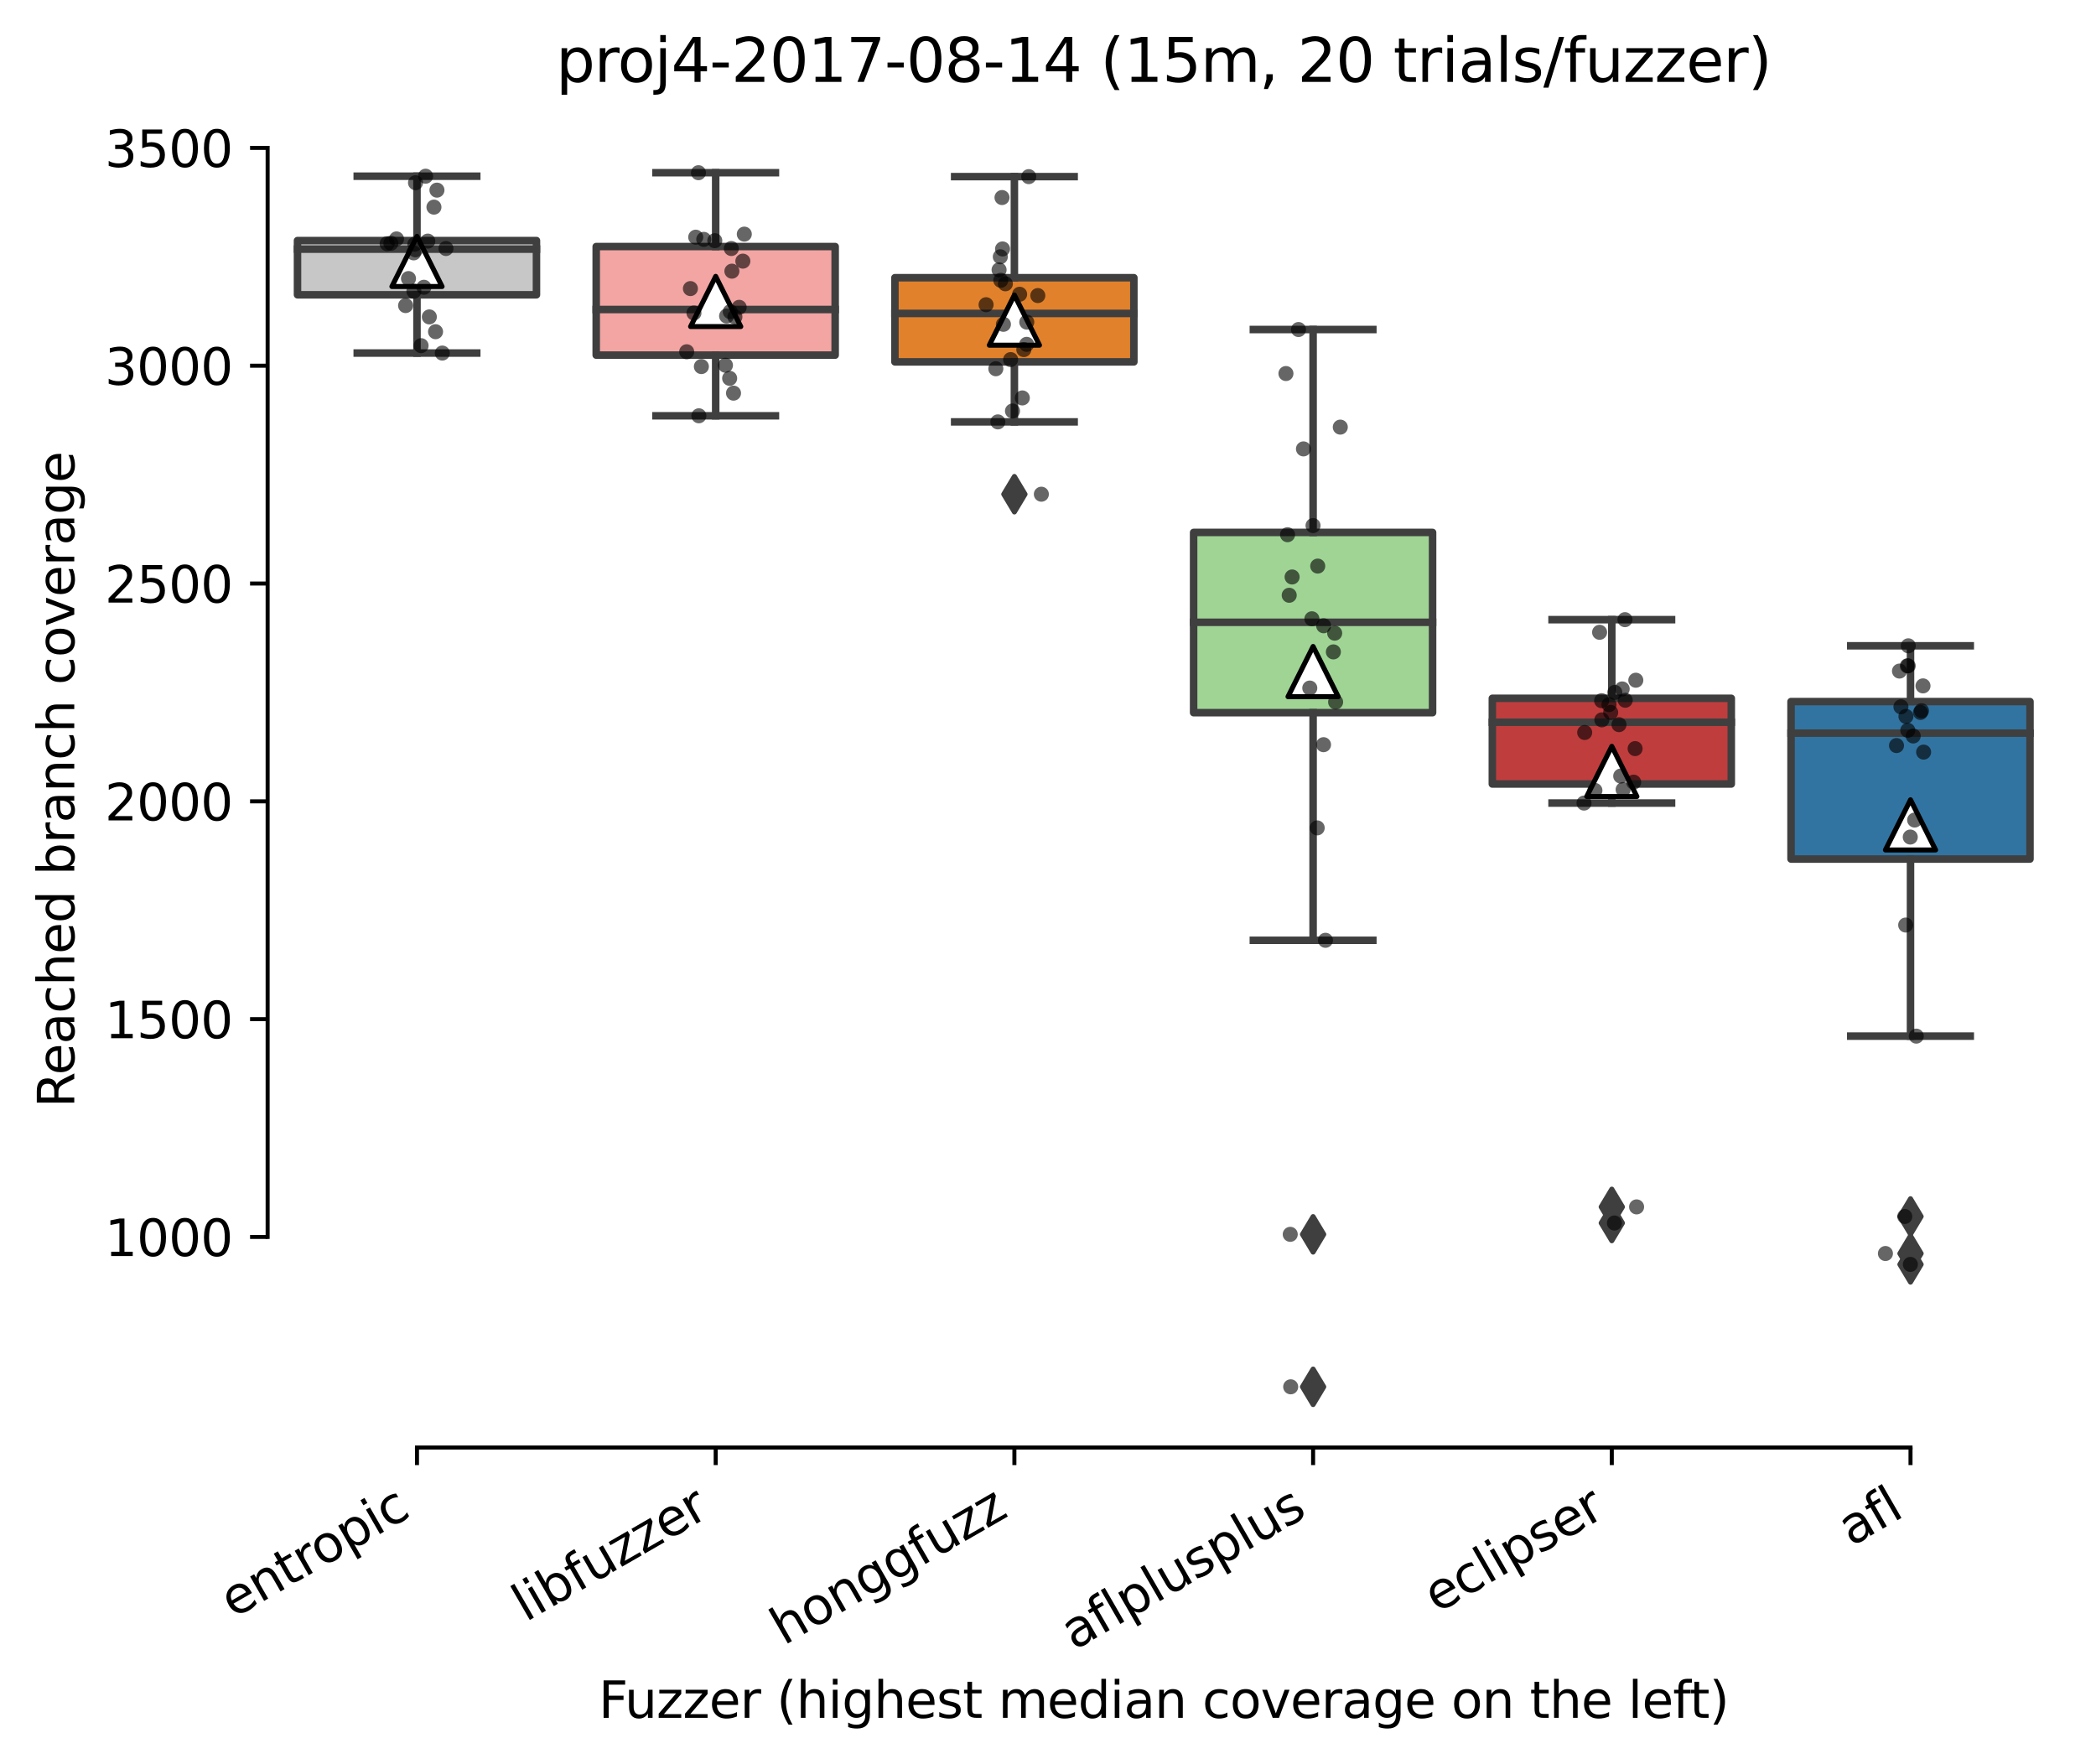 <?xml version="1.0" encoding="utf-8" standalone="no"?>
<!DOCTYPE svg PUBLIC "-//W3C//DTD SVG 1.1//EN"
  "http://www.w3.org/Graphics/SVG/1.1/DTD/svg11.dtd">
<svg xmlns:xlink="http://www.w3.org/1999/xlink" width="417.648pt" height="351.576pt" viewBox="0 0 417.648 351.576" xmlns="http://www.w3.org/2000/svg" version="1.1">
 <defs>
  <style type="text/css">*{stroke-linejoin: round; stroke-linecap: butt}</style>
 </defs>
 <g id="figure_1">
  <g id="patch_1">
   <path d="M 0 351.576 
L 417.648 351.576 
L 417.648 0 
L 0 0 
z
" style="fill: #ffffff"/>
  </g>
  <g id="axes_1">
   <g id="patch_2">
    <path d="M 53.328 288.43 
L 410.448 288.43 
L 410.448 22.318 
L 53.328 22.318 
z
" style="fill: #ffffff"/>
   </g>
   <g id="patch_3">
    <path d="M 59.28 58.741 
L 106.896 58.741 
L 106.896 47.934 
L 59.28 47.934 
L 59.28 58.741 
z
" clip-path="url(#p8f965e07e2)" style="fill: #c7c7c7; stroke: #3f3f3f; stroke-width: 1.5; stroke-linejoin: miter"/>
   </g>
   <g id="patch_4">
    <path d="M 118.8 70.763 
L 166.416 70.763 
L 166.416 49.127 
L 118.8 49.127 
L 118.8 70.763 
z
" clip-path="url(#p8f965e07e2)" style="fill: #f2a5a3; stroke: #3f3f3f; stroke-width: 1.5; stroke-linejoin: miter"/>
   </g>
   <g id="patch_5">
    <path d="M 178.32 72.108 
L 225.936 72.108 
L 225.936 55.334 
L 178.32 55.334 
L 178.32 72.108 
z
" clip-path="url(#p8f965e07e2)" style="fill: #e1812c; stroke: #3f3f3f; stroke-width: 1.5; stroke-linejoin: miter"/>
   </g>
   <g id="patch_6">
    <path d="M 237.84 142.006 
L 285.456 142.006 
L 285.456 106.092 
L 237.84 106.092 
L 237.84 142.006 
z
" clip-path="url(#p8f965e07e2)" style="fill: #9fd495; stroke: #3f3f3f; stroke-width: 1.5; stroke-linejoin: miter"/>
   </g>
   <g id="patch_7">
    <path d="M 297.36 156.22 
L 344.976 156.22 
L 344.976 139.142 
L 297.36 139.142 
L 297.36 156.22 
z
" clip-path="url(#p8f965e07e2)" style="fill: #c03d3e; stroke: #3f3f3f; stroke-width: 1.5; stroke-linejoin: miter"/>
   </g>
   <g id="patch_8">
    <path d="M 356.88 171.172 
L 404.496 171.172 
L 404.496 139.793 
L 356.88 139.793 
L 356.88 171.172 
z
" clip-path="url(#p8f965e07e2)" style="fill: #3274a1; stroke: #3f3f3f; stroke-width: 1.5; stroke-linejoin: miter"/>
   </g>
   <g id="matplotlib.axis_1">
    <g id="xtick_1">
     <g id="line2d_1">
      <defs>
       <path id="mfea80d87d2" d="M 0 0 
L 0 3.5 
" style="stroke: #000000; stroke-width: 0.8"/>
      </defs>
      <g>
       <use xlink:href="#mfea80d87d2" x="83.088" y="288.43" style="stroke: #000000; stroke-width: 0.8"/>
      </g>
     </g>
     <g id="text_1">
      <!-- entropic -->
      <g transform="translate(46.506 322.531)rotate(-30)scale(0.1 -0.1)">
       <defs>
        <path id="DejaVuSans-65" d="M 3597 1894 
L 3597 1613 
L 953 1613 
Q 991 1019 1311 708 
Q 1631 397 2203 397 
Q 2534 397 2845 478 
Q 3156 559 3463 722 
L 3463 178 
Q 3153 47 2828 -22 
Q 2503 -91 2169 -91 
Q 1331 -91 842 396 
Q 353 884 353 1716 
Q 353 2575 817 3079 
Q 1281 3584 2069 3584 
Q 2775 3584 3186 3129 
Q 3597 2675 3597 1894 
z
M 3022 2063 
Q 3016 2534 2758 2815 
Q 2500 3097 2075 3097 
Q 1594 3097 1305 2825 
Q 1016 2553 972 2059 
L 3022 2063 
z
" transform="scale(0.016)"/>
        <path id="DejaVuSans-6e" d="M 3513 2113 
L 3513 0 
L 2938 0 
L 2938 2094 
Q 2938 2591 2744 2837 
Q 2550 3084 2163 3084 
Q 1697 3084 1428 2787 
Q 1159 2491 1159 1978 
L 1159 0 
L 581 0 
L 581 3500 
L 1159 3500 
L 1159 2956 
Q 1366 3272 1645 3428 
Q 1925 3584 2291 3584 
Q 2894 3584 3203 3211 
Q 3513 2838 3513 2113 
z
" transform="scale(0.016)"/>
        <path id="DejaVuSans-74" d="M 1172 4494 
L 1172 3500 
L 2356 3500 
L 2356 3053 
L 1172 3053 
L 1172 1153 
Q 1172 725 1289 603 
Q 1406 481 1766 481 
L 2356 481 
L 2356 0 
L 1766 0 
Q 1100 0 847 248 
Q 594 497 594 1153 
L 594 3053 
L 172 3053 
L 172 3500 
L 594 3500 
L 594 4494 
L 1172 4494 
z
" transform="scale(0.016)"/>
        <path id="DejaVuSans-72" d="M 2631 2963 
Q 2534 3019 2420 3045 
Q 2306 3072 2169 3072 
Q 1681 3072 1420 2755 
Q 1159 2438 1159 1844 
L 1159 0 
L 581 0 
L 581 3500 
L 1159 3500 
L 1159 2956 
Q 1341 3275 1631 3429 
Q 1922 3584 2338 3584 
Q 2397 3584 2469 3576 
Q 2541 3569 2628 3553 
L 2631 2963 
z
" transform="scale(0.016)"/>
        <path id="DejaVuSans-6f" d="M 1959 3097 
Q 1497 3097 1228 2736 
Q 959 2375 959 1747 
Q 959 1119 1226 758 
Q 1494 397 1959 397 
Q 2419 397 2687 759 
Q 2956 1122 2956 1747 
Q 2956 2369 2687 2733 
Q 2419 3097 1959 3097 
z
M 1959 3584 
Q 2709 3584 3137 3096 
Q 3566 2609 3566 1747 
Q 3566 888 3137 398 
Q 2709 -91 1959 -91 
Q 1206 -91 779 398 
Q 353 888 353 1747 
Q 353 2609 779 3096 
Q 1206 3584 1959 3584 
z
" transform="scale(0.016)"/>
        <path id="DejaVuSans-70" d="M 1159 525 
L 1159 -1331 
L 581 -1331 
L 581 3500 
L 1159 3500 
L 1159 2969 
Q 1341 3281 1617 3432 
Q 1894 3584 2278 3584 
Q 2916 3584 3314 3078 
Q 3713 2572 3713 1747 
Q 3713 922 3314 415 
Q 2916 -91 2278 -91 
Q 1894 -91 1617 61 
Q 1341 213 1159 525 
z
M 3116 1747 
Q 3116 2381 2855 2742 
Q 2594 3103 2138 3103 
Q 1681 3103 1420 2742 
Q 1159 2381 1159 1747 
Q 1159 1113 1420 752 
Q 1681 391 2138 391 
Q 2594 391 2855 752 
Q 3116 1113 3116 1747 
z
" transform="scale(0.016)"/>
        <path id="DejaVuSans-69" d="M 603 3500 
L 1178 3500 
L 1178 0 
L 603 0 
L 603 3500 
z
M 603 4863 
L 1178 4863 
L 1178 4134 
L 603 4134 
L 603 4863 
z
" transform="scale(0.016)"/>
        <path id="DejaVuSans-63" d="M 3122 3366 
L 3122 2828 
Q 2878 2963 2633 3030 
Q 2388 3097 2138 3097 
Q 1578 3097 1268 2742 
Q 959 2388 959 1747 
Q 959 1106 1268 751 
Q 1578 397 2138 397 
Q 2388 397 2633 464 
Q 2878 531 3122 666 
L 3122 134 
Q 2881 22 2623 -34 
Q 2366 -91 2075 -91 
Q 1284 -91 818 406 
Q 353 903 353 1747 
Q 353 2603 823 3093 
Q 1294 3584 2113 3584 
Q 2378 3584 2631 3529 
Q 2884 3475 3122 3366 
z
" transform="scale(0.016)"/>
       </defs>
       <use xlink:href="#DejaVuSans-65"/>
       <use xlink:href="#DejaVuSans-6e" x="61.523"/>
       <use xlink:href="#DejaVuSans-74" x="124.902"/>
       <use xlink:href="#DejaVuSans-72" x="164.111"/>
       <use xlink:href="#DejaVuSans-6f" x="202.975"/>
       <use xlink:href="#DejaVuSans-70" x="264.156"/>
       <use xlink:href="#DejaVuSans-69" x="327.633"/>
       <use xlink:href="#DejaVuSans-63" x="355.416"/>
      </g>
     </g>
    </g>
    <g id="xtick_2">
     <g id="line2d_2">
      <g>
       <use xlink:href="#mfea80d87d2" x="142.608" y="288.43" style="stroke: #000000; stroke-width: 0.8"/>
      </g>
     </g>
     <g id="text_2">
      <!-- libfuzzer -->
      <g transform="translate(104.742 323.272)rotate(-30)scale(0.1 -0.1)">
       <defs>
        <path id="DejaVuSans-6c" d="M 603 4863 
L 1178 4863 
L 1178 0 
L 603 0 
L 603 4863 
z
" transform="scale(0.016)"/>
        <path id="DejaVuSans-62" d="M 3116 1747 
Q 3116 2381 2855 2742 
Q 2594 3103 2138 3103 
Q 1681 3103 1420 2742 
Q 1159 2381 1159 1747 
Q 1159 1113 1420 752 
Q 1681 391 2138 391 
Q 2594 391 2855 752 
Q 3116 1113 3116 1747 
z
M 1159 2969 
Q 1341 3281 1617 3432 
Q 1894 3584 2278 3584 
Q 2916 3584 3314 3078 
Q 3713 2572 3713 1747 
Q 3713 922 3314 415 
Q 2916 -91 2278 -91 
Q 1894 -91 1617 61 
Q 1341 213 1159 525 
L 1159 0 
L 581 0 
L 581 4863 
L 1159 4863 
L 1159 2969 
z
" transform="scale(0.016)"/>
        <path id="DejaVuSans-66" d="M 2375 4863 
L 2375 4384 
L 1825 4384 
Q 1516 4384 1395 4259 
Q 1275 4134 1275 3809 
L 1275 3500 
L 2222 3500 
L 2222 3053 
L 1275 3053 
L 1275 0 
L 697 0 
L 697 3053 
L 147 3053 
L 147 3500 
L 697 3500 
L 697 3744 
Q 697 4328 969 4595 
Q 1241 4863 1831 4863 
L 2375 4863 
z
" transform="scale(0.016)"/>
        <path id="DejaVuSans-75" d="M 544 1381 
L 544 3500 
L 1119 3500 
L 1119 1403 
Q 1119 906 1312 657 
Q 1506 409 1894 409 
Q 2359 409 2629 706 
Q 2900 1003 2900 1516 
L 2900 3500 
L 3475 3500 
L 3475 0 
L 2900 0 
L 2900 538 
Q 2691 219 2414 64 
Q 2138 -91 1772 -91 
Q 1169 -91 856 284 
Q 544 659 544 1381 
z
M 1991 3584 
L 1991 3584 
z
" transform="scale(0.016)"/>
        <path id="DejaVuSans-7a" d="M 353 3500 
L 3084 3500 
L 3084 2975 
L 922 459 
L 3084 459 
L 3084 0 
L 275 0 
L 275 525 
L 2438 3041 
L 353 3041 
L 353 3500 
z
" transform="scale(0.016)"/>
       </defs>
       <use xlink:href="#DejaVuSans-6c"/>
       <use xlink:href="#DejaVuSans-69" x="27.783"/>
       <use xlink:href="#DejaVuSans-62" x="55.566"/>
       <use xlink:href="#DejaVuSans-66" x="119.043"/>
       <use xlink:href="#DejaVuSans-75" x="154.248"/>
       <use xlink:href="#DejaVuSans-7a" x="217.627"/>
       <use xlink:href="#DejaVuSans-7a" x="270.117"/>
       <use xlink:href="#DejaVuSans-65" x="322.607"/>
       <use xlink:href="#DejaVuSans-72" x="384.131"/>
      </g>
     </g>
    </g>
    <g id="xtick_3">
     <g id="line2d_3">
      <g>
       <use xlink:href="#mfea80d87d2" x="202.128" y="288.43" style="stroke: #000000; stroke-width: 0.8"/>
      </g>
     </g>
     <g id="text_3">
      <!-- honggfuzz -->
      <g transform="translate(156.189 327.933)rotate(-30)scale(0.1 -0.1)">
       <defs>
        <path id="DejaVuSans-68" d="M 3513 2113 
L 3513 0 
L 2938 0 
L 2938 2094 
Q 2938 2591 2744 2837 
Q 2550 3084 2163 3084 
Q 1697 3084 1428 2787 
Q 1159 2491 1159 1978 
L 1159 0 
L 581 0 
L 581 4863 
L 1159 4863 
L 1159 2956 
Q 1366 3272 1645 3428 
Q 1925 3584 2291 3584 
Q 2894 3584 3203 3211 
Q 3513 2838 3513 2113 
z
" transform="scale(0.016)"/>
        <path id="DejaVuSans-67" d="M 2906 1791 
Q 2906 2416 2648 2759 
Q 2391 3103 1925 3103 
Q 1463 3103 1205 2759 
Q 947 2416 947 1791 
Q 947 1169 1205 825 
Q 1463 481 1925 481 
Q 2391 481 2648 825 
Q 2906 1169 2906 1791 
z
M 3481 434 
Q 3481 -459 3084 -895 
Q 2688 -1331 1869 -1331 
Q 1566 -1331 1297 -1286 
Q 1028 -1241 775 -1147 
L 775 -588 
Q 1028 -725 1275 -790 
Q 1522 -856 1778 -856 
Q 2344 -856 2625 -561 
Q 2906 -266 2906 331 
L 2906 616 
Q 2728 306 2450 153 
Q 2172 0 1784 0 
Q 1141 0 747 490 
Q 353 981 353 1791 
Q 353 2603 747 3093 
Q 1141 3584 1784 3584 
Q 2172 3584 2450 3431 
Q 2728 3278 2906 2969 
L 2906 3500 
L 3481 3500 
L 3481 434 
z
" transform="scale(0.016)"/>
       </defs>
       <use xlink:href="#DejaVuSans-68"/>
       <use xlink:href="#DejaVuSans-6f" x="63.379"/>
       <use xlink:href="#DejaVuSans-6e" x="124.561"/>
       <use xlink:href="#DejaVuSans-67" x="187.939"/>
       <use xlink:href="#DejaVuSans-67" x="251.416"/>
       <use xlink:href="#DejaVuSans-66" x="314.893"/>
       <use xlink:href="#DejaVuSans-75" x="350.098"/>
       <use xlink:href="#DejaVuSans-7a" x="413.477"/>
       <use xlink:href="#DejaVuSans-7a" x="465.967"/>
      </g>
     </g>
    </g>
    <g id="xtick_4">
     <g id="line2d_4">
      <g>
       <use xlink:href="#mfea80d87d2" x="261.648" y="288.43" style="stroke: #000000; stroke-width: 0.8"/>
      </g>
     </g>
     <g id="text_4">
      <!-- aflplusplus -->
      <g transform="translate(214.039 328.897)rotate(-30)scale(0.1 -0.1)">
       <defs>
        <path id="DejaVuSans-61" d="M 2194 1759 
Q 1497 1759 1228 1600 
Q 959 1441 959 1056 
Q 959 750 1161 570 
Q 1363 391 1709 391 
Q 2188 391 2477 730 
Q 2766 1069 2766 1631 
L 2766 1759 
L 2194 1759 
z
M 3341 1997 
L 3341 0 
L 2766 0 
L 2766 531 
Q 2569 213 2275 61 
Q 1981 -91 1556 -91 
Q 1019 -91 701 211 
Q 384 513 384 1019 
Q 384 1609 779 1909 
Q 1175 2209 1959 2209 
L 2766 2209 
L 2766 2266 
Q 2766 2663 2505 2880 
Q 2244 3097 1772 3097 
Q 1472 3097 1187 3025 
Q 903 2953 641 2809 
L 641 3341 
Q 956 3463 1253 3523 
Q 1550 3584 1831 3584 
Q 2591 3584 2966 3190 
Q 3341 2797 3341 1997 
z
" transform="scale(0.016)"/>
        <path id="DejaVuSans-73" d="M 2834 3397 
L 2834 2853 
Q 2591 2978 2328 3040 
Q 2066 3103 1784 3103 
Q 1356 3103 1142 2972 
Q 928 2841 928 2578 
Q 928 2378 1081 2264 
Q 1234 2150 1697 2047 
L 1894 2003 
Q 2506 1872 2764 1633 
Q 3022 1394 3022 966 
Q 3022 478 2636 193 
Q 2250 -91 1575 -91 
Q 1294 -91 989 -36 
Q 684 19 347 128 
L 347 722 
Q 666 556 975 473 
Q 1284 391 1588 391 
Q 1994 391 2212 530 
Q 2431 669 2431 922 
Q 2431 1156 2273 1281 
Q 2116 1406 1581 1522 
L 1381 1569 
Q 847 1681 609 1914 
Q 372 2147 372 2553 
Q 372 3047 722 3315 
Q 1072 3584 1716 3584 
Q 2034 3584 2315 3537 
Q 2597 3491 2834 3397 
z
" transform="scale(0.016)"/>
       </defs>
       <use xlink:href="#DejaVuSans-61"/>
       <use xlink:href="#DejaVuSans-66" x="61.279"/>
       <use xlink:href="#DejaVuSans-6c" x="96.484"/>
       <use xlink:href="#DejaVuSans-70" x="124.268"/>
       <use xlink:href="#DejaVuSans-6c" x="187.744"/>
       <use xlink:href="#DejaVuSans-75" x="215.527"/>
       <use xlink:href="#DejaVuSans-73" x="278.906"/>
       <use xlink:href="#DejaVuSans-70" x="331.006"/>
       <use xlink:href="#DejaVuSans-6c" x="394.482"/>
       <use xlink:href="#DejaVuSans-75" x="422.266"/>
       <use xlink:href="#DejaVuSans-73" x="485.645"/>
      </g>
     </g>
    </g>
    <g id="xtick_5">
     <g id="line2d_5">
      <g>
       <use xlink:href="#mfea80d87d2" x="321.168" y="288.43" style="stroke: #000000; stroke-width: 0.8"/>
      </g>
     </g>
     <g id="text_5">
      <!-- eclipser -->
      <g transform="translate(286.328 321.525)rotate(-30)scale(0.1 -0.1)">
       <use xlink:href="#DejaVuSans-65"/>
       <use xlink:href="#DejaVuSans-63" x="61.523"/>
       <use xlink:href="#DejaVuSans-6c" x="116.504"/>
       <use xlink:href="#DejaVuSans-69" x="144.287"/>
       <use xlink:href="#DejaVuSans-70" x="172.07"/>
       <use xlink:href="#DejaVuSans-73" x="235.547"/>
       <use xlink:href="#DejaVuSans-65" x="287.646"/>
       <use xlink:href="#DejaVuSans-72" x="349.17"/>
      </g>
     </g>
    </g>
    <g id="xtick_6">
     <g id="line2d_6">
      <g>
       <use xlink:href="#mfea80d87d2" x="380.688" y="288.43" style="stroke: #000000; stroke-width: 0.8"/>
      </g>
     </g>
     <g id="text_6">
      <!-- afl -->
      <g transform="translate(368.887 308.224)rotate(-30)scale(0.1 -0.1)">
       <use xlink:href="#DejaVuSans-61"/>
       <use xlink:href="#DejaVuSans-66" x="61.279"/>
       <use xlink:href="#DejaVuSans-6c" x="96.484"/>
      </g>
     </g>
    </g>
    <g id="text_7">
     <!-- Fuzzer (highest median coverage on the left) -->
     <g transform="translate(119.27 342.297)scale(0.1 -0.1)">
      <defs>
       <path id="DejaVuSans-46" d="M 628 4666 
L 3309 4666 
L 3309 4134 
L 1259 4134 
L 1259 2759 
L 3109 2759 
L 3109 2228 
L 1259 2228 
L 1259 0 
L 628 0 
L 628 4666 
z
" transform="scale(0.016)"/>
       <path id="DejaVuSans-20" transform="scale(0.016)"/>
       <path id="DejaVuSans-28" d="M 1984 4856 
Q 1566 4138 1362 3434 
Q 1159 2731 1159 2009 
Q 1159 1288 1364 580 
Q 1569 -128 1984 -844 
L 1484 -844 
Q 1016 -109 783 600 
Q 550 1309 550 2009 
Q 550 2706 781 3412 
Q 1013 4119 1484 4856 
L 1984 4856 
z
" transform="scale(0.016)"/>
       <path id="DejaVuSans-6d" d="M 3328 2828 
Q 3544 3216 3844 3400 
Q 4144 3584 4550 3584 
Q 5097 3584 5394 3201 
Q 5691 2819 5691 2113 
L 5691 0 
L 5113 0 
L 5113 2094 
Q 5113 2597 4934 2840 
Q 4756 3084 4391 3084 
Q 3944 3084 3684 2787 
Q 3425 2491 3425 1978 
L 3425 0 
L 2847 0 
L 2847 2094 
Q 2847 2600 2669 2842 
Q 2491 3084 2119 3084 
Q 1678 3084 1418 2786 
Q 1159 2488 1159 1978 
L 1159 0 
L 581 0 
L 581 3500 
L 1159 3500 
L 1159 2956 
Q 1356 3278 1631 3431 
Q 1906 3584 2284 3584 
Q 2666 3584 2933 3390 
Q 3200 3197 3328 2828 
z
" transform="scale(0.016)"/>
       <path id="DejaVuSans-64" d="M 2906 2969 
L 2906 4863 
L 3481 4863 
L 3481 0 
L 2906 0 
L 2906 525 
Q 2725 213 2448 61 
Q 2172 -91 1784 -91 
Q 1150 -91 751 415 
Q 353 922 353 1747 
Q 353 2572 751 3078 
Q 1150 3584 1784 3584 
Q 2172 3584 2448 3432 
Q 2725 3281 2906 2969 
z
M 947 1747 
Q 947 1113 1208 752 
Q 1469 391 1925 391 
Q 2381 391 2643 752 
Q 2906 1113 2906 1747 
Q 2906 2381 2643 2742 
Q 2381 3103 1925 3103 
Q 1469 3103 1208 2742 
Q 947 2381 947 1747 
z
" transform="scale(0.016)"/>
       <path id="DejaVuSans-76" d="M 191 3500 
L 800 3500 
L 1894 563 
L 2988 3500 
L 3597 3500 
L 2284 0 
L 1503 0 
L 191 3500 
z
" transform="scale(0.016)"/>
       <path id="DejaVuSans-29" d="M 513 4856 
L 1013 4856 
Q 1481 4119 1714 3412 
Q 1947 2706 1947 2009 
Q 1947 1309 1714 600 
Q 1481 -109 1013 -844 
L 513 -844 
Q 928 -128 1133 580 
Q 1338 1288 1338 2009 
Q 1338 2731 1133 3434 
Q 928 4138 513 4856 
z
" transform="scale(0.016)"/>
      </defs>
      <use xlink:href="#DejaVuSans-46"/>
      <use xlink:href="#DejaVuSans-75" x="52.02"/>
      <use xlink:href="#DejaVuSans-7a" x="115.398"/>
      <use xlink:href="#DejaVuSans-7a" x="167.889"/>
      <use xlink:href="#DejaVuSans-65" x="220.379"/>
      <use xlink:href="#DejaVuSans-72" x="281.902"/>
      <use xlink:href="#DejaVuSans-20" x="323.016"/>
      <use xlink:href="#DejaVuSans-28" x="354.803"/>
      <use xlink:href="#DejaVuSans-68" x="393.816"/>
      <use xlink:href="#DejaVuSans-69" x="457.195"/>
      <use xlink:href="#DejaVuSans-67" x="484.979"/>
      <use xlink:href="#DejaVuSans-68" x="548.455"/>
      <use xlink:href="#DejaVuSans-65" x="611.834"/>
      <use xlink:href="#DejaVuSans-73" x="673.357"/>
      <use xlink:href="#DejaVuSans-74" x="725.457"/>
      <use xlink:href="#DejaVuSans-20" x="764.666"/>
      <use xlink:href="#DejaVuSans-6d" x="796.453"/>
      <use xlink:href="#DejaVuSans-65" x="893.865"/>
      <use xlink:href="#DejaVuSans-64" x="955.389"/>
      <use xlink:href="#DejaVuSans-69" x="1018.865"/>
      <use xlink:href="#DejaVuSans-61" x="1046.648"/>
      <use xlink:href="#DejaVuSans-6e" x="1107.928"/>
      <use xlink:href="#DejaVuSans-20" x="1171.307"/>
      <use xlink:href="#DejaVuSans-63" x="1203.094"/>
      <use xlink:href="#DejaVuSans-6f" x="1258.074"/>
      <use xlink:href="#DejaVuSans-76" x="1319.256"/>
      <use xlink:href="#DejaVuSans-65" x="1378.436"/>
      <use xlink:href="#DejaVuSans-72" x="1439.959"/>
      <use xlink:href="#DejaVuSans-61" x="1481.072"/>
      <use xlink:href="#DejaVuSans-67" x="1542.352"/>
      <use xlink:href="#DejaVuSans-65" x="1605.828"/>
      <use xlink:href="#DejaVuSans-20" x="1667.352"/>
      <use xlink:href="#DejaVuSans-6f" x="1699.139"/>
      <use xlink:href="#DejaVuSans-6e" x="1760.32"/>
      <use xlink:href="#DejaVuSans-20" x="1823.699"/>
      <use xlink:href="#DejaVuSans-74" x="1855.486"/>
      <use xlink:href="#DejaVuSans-68" x="1894.695"/>
      <use xlink:href="#DejaVuSans-65" x="1958.074"/>
      <use xlink:href="#DejaVuSans-20" x="2019.598"/>
      <use xlink:href="#DejaVuSans-6c" x="2051.385"/>
      <use xlink:href="#DejaVuSans-65" x="2079.168"/>
      <use xlink:href="#DejaVuSans-66" x="2140.691"/>
      <use xlink:href="#DejaVuSans-74" x="2174.146"/>
      <use xlink:href="#DejaVuSans-29" x="2213.355"/>
     </g>
    </g>
   </g>
   <g id="matplotlib.axis_2">
    <g id="ytick_1">
     <g id="line2d_7">
      <defs>
       <path id="m38fbec3137" d="M 0 0 
L -3.5 0 
" style="stroke: #000000; stroke-width: 0.8"/>
      </defs>
      <g>
       <use xlink:href="#m38fbec3137" x="53.328" y="246.474" style="stroke: #000000; stroke-width: 0.8"/>
      </g>
     </g>
     <g id="text_8">
      <!-- 1000 -->
      <g transform="translate(20.878 250.273)scale(0.1 -0.1)">
       <defs>
        <path id="DejaVuSans-31" d="M 794 531 
L 1825 531 
L 1825 4091 
L 703 3866 
L 703 4441 
L 1819 4666 
L 2450 4666 
L 2450 531 
L 3481 531 
L 3481 0 
L 794 0 
L 794 531 
z
" transform="scale(0.016)"/>
        <path id="DejaVuSans-30" d="M 2034 4250 
Q 1547 4250 1301 3770 
Q 1056 3291 1056 2328 
Q 1056 1369 1301 889 
Q 1547 409 2034 409 
Q 2525 409 2770 889 
Q 3016 1369 3016 2328 
Q 3016 3291 2770 3770 
Q 2525 4250 2034 4250 
z
M 2034 4750 
Q 2819 4750 3233 4129 
Q 3647 3509 3647 2328 
Q 3647 1150 3233 529 
Q 2819 -91 2034 -91 
Q 1250 -91 836 529 
Q 422 1150 422 2328 
Q 422 3509 836 4129 
Q 1250 4750 2034 4750 
z
" transform="scale(0.016)"/>
       </defs>
       <use xlink:href="#DejaVuSans-31"/>
       <use xlink:href="#DejaVuSans-30" x="63.623"/>
       <use xlink:href="#DejaVuSans-30" x="127.246"/>
       <use xlink:href="#DejaVuSans-30" x="190.869"/>
      </g>
     </g>
    </g>
    <g id="ytick_2">
     <g id="line2d_8">
      <g>
       <use xlink:href="#m38fbec3137" x="53.328" y="203.072" style="stroke: #000000; stroke-width: 0.8"/>
      </g>
     </g>
     <g id="text_9">
      <!-- 1500 -->
      <g transform="translate(20.878 206.872)scale(0.1 -0.1)">
       <defs>
        <path id="DejaVuSans-35" d="M 691 4666 
L 3169 4666 
L 3169 4134 
L 1269 4134 
L 1269 2991 
Q 1406 3038 1543 3061 
Q 1681 3084 1819 3084 
Q 2600 3084 3056 2656 
Q 3513 2228 3513 1497 
Q 3513 744 3044 326 
Q 2575 -91 1722 -91 
Q 1428 -91 1123 -41 
Q 819 9 494 109 
L 494 744 
Q 775 591 1075 516 
Q 1375 441 1709 441 
Q 2250 441 2565 725 
Q 2881 1009 2881 1497 
Q 2881 1984 2565 2268 
Q 2250 2553 1709 2553 
Q 1456 2553 1204 2497 
Q 953 2441 691 2322 
L 691 4666 
z
" transform="scale(0.016)"/>
       </defs>
       <use xlink:href="#DejaVuSans-31"/>
       <use xlink:href="#DejaVuSans-35" x="63.623"/>
       <use xlink:href="#DejaVuSans-30" x="127.246"/>
       <use xlink:href="#DejaVuSans-30" x="190.869"/>
      </g>
     </g>
    </g>
    <g id="ytick_3">
     <g id="line2d_9">
      <g>
       <use xlink:href="#m38fbec3137" x="53.328" y="159.671" style="stroke: #000000; stroke-width: 0.8"/>
      </g>
     </g>
     <g id="text_10">
      <!-- 2000 -->
      <g transform="translate(20.878 163.47)scale(0.1 -0.1)">
       <defs>
        <path id="DejaVuSans-32" d="M 1228 531 
L 3431 531 
L 3431 0 
L 469 0 
L 469 531 
Q 828 903 1448 1529 
Q 2069 2156 2228 2338 
Q 2531 2678 2651 2914 
Q 2772 3150 2772 3378 
Q 2772 3750 2511 3984 
Q 2250 4219 1831 4219 
Q 1534 4219 1204 4116 
Q 875 4013 500 3803 
L 500 4441 
Q 881 4594 1212 4672 
Q 1544 4750 1819 4750 
Q 2544 4750 2975 4387 
Q 3406 4025 3406 3419 
Q 3406 3131 3298 2873 
Q 3191 2616 2906 2266 
Q 2828 2175 2409 1742 
Q 1991 1309 1228 531 
z
" transform="scale(0.016)"/>
       </defs>
       <use xlink:href="#DejaVuSans-32"/>
       <use xlink:href="#DejaVuSans-30" x="63.623"/>
       <use xlink:href="#DejaVuSans-30" x="127.246"/>
       <use xlink:href="#DejaVuSans-30" x="190.869"/>
      </g>
     </g>
    </g>
    <g id="ytick_4">
     <g id="line2d_10">
      <g>
       <use xlink:href="#m38fbec3137" x="53.328" y="116.269" style="stroke: #000000; stroke-width: 0.8"/>
      </g>
     </g>
     <g id="text_11">
      <!-- 2500 -->
      <g transform="translate(20.878 120.069)scale(0.1 -0.1)">
       <use xlink:href="#DejaVuSans-32"/>
       <use xlink:href="#DejaVuSans-35" x="63.623"/>
       <use xlink:href="#DejaVuSans-30" x="127.246"/>
       <use xlink:href="#DejaVuSans-30" x="190.869"/>
      </g>
     </g>
    </g>
    <g id="ytick_5">
     <g id="line2d_11">
      <g>
       <use xlink:href="#m38fbec3137" x="53.328" y="72.868" style="stroke: #000000; stroke-width: 0.8"/>
      </g>
     </g>
     <g id="text_12">
      <!-- 3000 -->
      <g transform="translate(20.878 76.667)scale(0.1 -0.1)">
       <defs>
        <path id="DejaVuSans-33" d="M 2597 2516 
Q 3050 2419 3304 2112 
Q 3559 1806 3559 1356 
Q 3559 666 3084 287 
Q 2609 -91 1734 -91 
Q 1441 -91 1130 -33 
Q 819 25 488 141 
L 488 750 
Q 750 597 1062 519 
Q 1375 441 1716 441 
Q 2309 441 2620 675 
Q 2931 909 2931 1356 
Q 2931 1769 2642 2001 
Q 2353 2234 1838 2234 
L 1294 2234 
L 1294 2753 
L 1863 2753 
Q 2328 2753 2575 2939 
Q 2822 3125 2822 3475 
Q 2822 3834 2567 4026 
Q 2313 4219 1838 4219 
Q 1578 4219 1281 4162 
Q 984 4106 628 3988 
L 628 4550 
Q 988 4650 1302 4700 
Q 1616 4750 1894 4750 
Q 2613 4750 3031 4423 
Q 3450 4097 3450 3541 
Q 3450 3153 3228 2886 
Q 3006 2619 2597 2516 
z
" transform="scale(0.016)"/>
       </defs>
       <use xlink:href="#DejaVuSans-33"/>
       <use xlink:href="#DejaVuSans-30" x="63.623"/>
       <use xlink:href="#DejaVuSans-30" x="127.246"/>
       <use xlink:href="#DejaVuSans-30" x="190.869"/>
      </g>
     </g>
    </g>
    <g id="ytick_6">
     <g id="line2d_12">
      <g>
       <use xlink:href="#m38fbec3137" x="53.328" y="29.466" style="stroke: #000000; stroke-width: 0.8"/>
      </g>
     </g>
     <g id="text_13">
      <!-- 3500 -->
      <g transform="translate(20.878 33.266)scale(0.1 -0.1)">
       <use xlink:href="#DejaVuSans-33"/>
       <use xlink:href="#DejaVuSans-35" x="63.623"/>
       <use xlink:href="#DejaVuSans-30" x="127.246"/>
       <use xlink:href="#DejaVuSans-30" x="190.869"/>
      </g>
     </g>
    </g>
    <g id="text_14">
     <!-- Reached branch coverage -->
     <g transform="translate(14.798 220.706)rotate(-90)scale(0.1 -0.1)">
      <defs>
       <path id="DejaVuSans-52" d="M 2841 2188 
Q 3044 2119 3236 1894 
Q 3428 1669 3622 1275 
L 4263 0 
L 3584 0 
L 2988 1197 
Q 2756 1666 2539 1819 
Q 2322 1972 1947 1972 
L 1259 1972 
L 1259 0 
L 628 0 
L 628 4666 
L 2053 4666 
Q 2853 4666 3247 4331 
Q 3641 3997 3641 3322 
Q 3641 2881 3436 2590 
Q 3231 2300 2841 2188 
z
M 1259 4147 
L 1259 2491 
L 2053 2491 
Q 2509 2491 2742 2702 
Q 2975 2913 2975 3322 
Q 2975 3731 2742 3939 
Q 2509 4147 2053 4147 
L 1259 4147 
z
" transform="scale(0.016)"/>
      </defs>
      <use xlink:href="#DejaVuSans-52"/>
      <use xlink:href="#DejaVuSans-65" x="64.982"/>
      <use xlink:href="#DejaVuSans-61" x="126.506"/>
      <use xlink:href="#DejaVuSans-63" x="187.785"/>
      <use xlink:href="#DejaVuSans-68" x="242.766"/>
      <use xlink:href="#DejaVuSans-65" x="306.145"/>
      <use xlink:href="#DejaVuSans-64" x="367.668"/>
      <use xlink:href="#DejaVuSans-20" x="431.145"/>
      <use xlink:href="#DejaVuSans-62" x="462.932"/>
      <use xlink:href="#DejaVuSans-72" x="526.408"/>
      <use xlink:href="#DejaVuSans-61" x="567.521"/>
      <use xlink:href="#DejaVuSans-6e" x="628.801"/>
      <use xlink:href="#DejaVuSans-63" x="692.18"/>
      <use xlink:href="#DejaVuSans-68" x="747.16"/>
      <use xlink:href="#DejaVuSans-20" x="810.539"/>
      <use xlink:href="#DejaVuSans-63" x="842.326"/>
      <use xlink:href="#DejaVuSans-6f" x="897.307"/>
      <use xlink:href="#DejaVuSans-76" x="958.488"/>
      <use xlink:href="#DejaVuSans-65" x="1017.668"/>
      <use xlink:href="#DejaVuSans-72" x="1079.191"/>
      <use xlink:href="#DejaVuSans-61" x="1120.305"/>
      <use xlink:href="#DejaVuSans-67" x="1181.584"/>
      <use xlink:href="#DejaVuSans-65" x="1245.061"/>
     </g>
    </g>
   </g>
   <g id="line2d_13">
    <path d="M 83.088 58.741 
L 83.088 70.351 
" clip-path="url(#p8f965e07e2)" style="fill: none; stroke: #3f3f3f; stroke-width: 1.5; stroke-linecap: square"/>
   </g>
   <g id="line2d_14">
    <path d="M 83.088 47.934 
L 83.088 35.109 
" clip-path="url(#p8f965e07e2)" style="fill: none; stroke: #3f3f3f; stroke-width: 1.5; stroke-linecap: square"/>
   </g>
   <g id="line2d_15">
    <path d="M 71.184 70.351 
L 94.992 70.351 
" clip-path="url(#p8f965e07e2)" style="fill: none; stroke: #3f3f3f; stroke-width: 1.5; stroke-linecap: square"/>
   </g>
   <g id="line2d_16">
    <path d="M 71.184 35.109 
L 94.992 35.109 
" clip-path="url(#p8f965e07e2)" style="fill: none; stroke: #3f3f3f; stroke-width: 1.5; stroke-linecap: square"/>
   </g>
   <g id="line2d_17"/>
   <g id="line2d_18">
    <path d="M 142.608 70.763 
L 142.608 82.85 
" clip-path="url(#p8f965e07e2)" style="fill: none; stroke: #3f3f3f; stroke-width: 1.5; stroke-linecap: square"/>
   </g>
   <g id="line2d_19">
    <path d="M 142.608 49.127 
L 142.608 34.414 
" clip-path="url(#p8f965e07e2)" style="fill: none; stroke: #3f3f3f; stroke-width: 1.5; stroke-linecap: square"/>
   </g>
   <g id="line2d_20">
    <path d="M 130.704 82.85 
L 154.512 82.85 
" clip-path="url(#p8f965e07e2)" style="fill: none; stroke: #3f3f3f; stroke-width: 1.5; stroke-linecap: square"/>
   </g>
   <g id="line2d_21">
    <path d="M 130.704 34.414 
L 154.512 34.414 
" clip-path="url(#p8f965e07e2)" style="fill: none; stroke: #3f3f3f; stroke-width: 1.5; stroke-linecap: square"/>
   </g>
   <g id="line2d_22"/>
   <g id="line2d_23">
    <path d="M 202.128 72.108 
L 202.128 84.065 
" clip-path="url(#p8f965e07e2)" style="fill: none; stroke: #3f3f3f; stroke-width: 1.5; stroke-linecap: square"/>
   </g>
   <g id="line2d_24">
    <path d="M 202.128 55.334 
L 202.128 35.195 
" clip-path="url(#p8f965e07e2)" style="fill: none; stroke: #3f3f3f; stroke-width: 1.5; stroke-linecap: square"/>
   </g>
   <g id="line2d_25">
    <path d="M 190.224 84.065 
L 214.032 84.065 
" clip-path="url(#p8f965e07e2)" style="fill: none; stroke: #3f3f3f; stroke-width: 1.5; stroke-linecap: square"/>
   </g>
   <g id="line2d_26">
    <path d="M 190.224 35.195 
L 214.032 35.195 
" clip-path="url(#p8f965e07e2)" style="fill: none; stroke: #3f3f3f; stroke-width: 1.5; stroke-linecap: square"/>
   </g>
   <g id="line2d_27">
    <defs>
     <path id="med2430eaf7" d="M -0 3.536 
L 2.121 0 
L -0 -3.536 
L -2.121 -0 
z
" style="stroke: #3f3f3f; stroke-linejoin: miter"/>
    </defs>
    <g clip-path="url(#p8f965e07e2)">
     <use xlink:href="#med2430eaf7" x="202.128" y="98.475" style="fill: #3f3f3f; stroke: #3f3f3f; stroke-linejoin: miter"/>
    </g>
   </g>
   <g id="line2d_28">
    <path d="M 261.648 142.006 
L 261.648 187.361 
" clip-path="url(#p8f965e07e2)" style="fill: none; stroke: #3f3f3f; stroke-width: 1.5; stroke-linecap: square"/>
   </g>
   <g id="line2d_29">
    <path d="M 261.648 106.092 
L 261.648 65.663 
" clip-path="url(#p8f965e07e2)" style="fill: none; stroke: #3f3f3f; stroke-width: 1.5; stroke-linecap: square"/>
   </g>
   <g id="line2d_30">
    <path d="M 249.744 187.361 
L 273.552 187.361 
" clip-path="url(#p8f965e07e2)" style="fill: none; stroke: #3f3f3f; stroke-width: 1.5; stroke-linecap: square"/>
   </g>
   <g id="line2d_31">
    <path d="M 249.744 65.663 
L 273.552 65.663 
" clip-path="url(#p8f965e07e2)" style="fill: none; stroke: #3f3f3f; stroke-width: 1.5; stroke-linecap: square"/>
   </g>
   <g id="line2d_32">
    <g clip-path="url(#p8f965e07e2)">
     <use xlink:href="#med2430eaf7" x="261.648" y="245.953" style="fill: #3f3f3f; stroke: #3f3f3f; stroke-linejoin: miter"/>
     <use xlink:href="#med2430eaf7" x="261.648" y="276.334" style="fill: #3f3f3f; stroke: #3f3f3f; stroke-linejoin: miter"/>
    </g>
   </g>
   <g id="line2d_33">
    <path d="M 321.168 156.22 
L 321.168 160.018 
" clip-path="url(#p8f965e07e2)" style="fill: none; stroke: #3f3f3f; stroke-width: 1.5; stroke-linecap: square"/>
   </g>
   <g id="line2d_34">
    <path d="M 321.168 139.142 
L 321.168 123.474 
" clip-path="url(#p8f965e07e2)" style="fill: none; stroke: #3f3f3f; stroke-width: 1.5; stroke-linecap: square"/>
   </g>
   <g id="line2d_35">
    <path d="M 309.264 160.018 
L 333.072 160.018 
" clip-path="url(#p8f965e07e2)" style="fill: none; stroke: #3f3f3f; stroke-width: 1.5; stroke-linecap: square"/>
   </g>
   <g id="line2d_36">
    <path d="M 309.264 123.474 
L 333.072 123.474 
" clip-path="url(#p8f965e07e2)" style="fill: none; stroke: #3f3f3f; stroke-width: 1.5; stroke-linecap: square"/>
   </g>
   <g id="line2d_37">
    <g clip-path="url(#p8f965e07e2)">
     <use xlink:href="#med2430eaf7" x="321.168" y="243.696" style="fill: #3f3f3f; stroke: #3f3f3f; stroke-linejoin: miter"/>
     <use xlink:href="#med2430eaf7" x="321.168" y="240.484" style="fill: #3f3f3f; stroke: #3f3f3f; stroke-linejoin: miter"/>
    </g>
   </g>
   <g id="line2d_38">
    <path d="M 380.688 171.172 
L 380.688 206.458 
" clip-path="url(#p8f965e07e2)" style="fill: none; stroke: #3f3f3f; stroke-width: 1.5; stroke-linecap: square"/>
   </g>
   <g id="line2d_39">
    <path d="M 380.688 139.793 
L 380.688 128.682 
" clip-path="url(#p8f965e07e2)" style="fill: none; stroke: #3f3f3f; stroke-width: 1.5; stroke-linecap: square"/>
   </g>
   <g id="line2d_40">
    <path d="M 368.784 206.458 
L 392.592 206.458 
" clip-path="url(#p8f965e07e2)" style="fill: none; stroke: #3f3f3f; stroke-width: 1.5; stroke-linecap: square"/>
   </g>
   <g id="line2d_41">
    <path d="M 368.784 128.682 
L 392.592 128.682 
" clip-path="url(#p8f965e07e2)" style="fill: none; stroke: #3f3f3f; stroke-width: 1.5; stroke-linecap: square"/>
   </g>
   <g id="line2d_42">
    <g clip-path="url(#p8f965e07e2)">
     <use xlink:href="#med2430eaf7" x="380.688" y="242.394" style="fill: #3f3f3f; stroke: #3f3f3f; stroke-linejoin: miter"/>
     <use xlink:href="#med2430eaf7" x="380.688" y="251.942" style="fill: #3f3f3f; stroke: #3f3f3f; stroke-linejoin: miter"/>
     <use xlink:href="#med2430eaf7" x="380.688" y="249.772" style="fill: #3f3f3f; stroke: #3f3f3f; stroke-linejoin: miter"/>
    </g>
   </g>
   <g id="line2d_43">
    <path d="M 59.28 49.648 
L 106.896 49.648 
" clip-path="url(#p8f965e07e2)" style="fill: none; stroke: #3f3f3f; stroke-width: 1.5; stroke-linecap: square"/>
   </g>
   <g id="line2d_44">
    <defs>
     <path id="me2a45321ed" d="M 0 -5 
L -5 5 
L 5 5 
z
" style="stroke: #000000; stroke-linejoin: miter"/>
    </defs>
    <g clip-path="url(#p8f965e07e2)">
     <use xlink:href="#me2a45321ed" x="83.088" y="52.092" style="fill: #ffffff; stroke: #000000; stroke-linejoin: miter"/>
    </g>
   </g>
   <g id="line2d_45">
    <path d="M 118.8 61.67 
L 166.416 61.67 
" clip-path="url(#p8f965e07e2)" style="fill: none; stroke: #3f3f3f; stroke-width: 1.5; stroke-linecap: square"/>
   </g>
   <g id="line2d_46">
    <g clip-path="url(#p8f965e07e2)">
     <use xlink:href="#me2a45321ed" x="142.608" y="60.069" style="fill: #ffffff; stroke: #000000; stroke-linejoin: miter"/>
    </g>
   </g>
   <g id="line2d_47">
    <path d="M 178.32 62.451 
L 225.936 62.451 
" clip-path="url(#p8f965e07e2)" style="fill: none; stroke: #3f3f3f; stroke-width: 1.5; stroke-linecap: square"/>
   </g>
   <g id="line2d_48">
    <g clip-path="url(#p8f965e07e2)">
     <use xlink:href="#me2a45321ed" x="202.128" y="63.784" style="fill: #ffffff; stroke: #000000; stroke-linejoin: miter"/>
    </g>
   </g>
   <g id="line2d_49">
    <path d="M 237.84 123.995 
L 285.456 123.995 
" clip-path="url(#p8f965e07e2)" style="fill: none; stroke: #3f3f3f; stroke-width: 1.5; stroke-linecap: square"/>
   </g>
   <g id="line2d_50">
    <g clip-path="url(#p8f965e07e2)">
     <use xlink:href="#me2a45321ed" x="261.648" y="133.817" style="fill: #ffffff; stroke: #000000; stroke-linejoin: miter"/>
    </g>
   </g>
   <g id="line2d_51">
    <path d="M 297.36 143.916 
L 344.976 143.916 
" clip-path="url(#p8f965e07e2)" style="fill: none; stroke: #3f3f3f; stroke-width: 1.5; stroke-linecap: square"/>
   </g>
   <g id="line2d_52">
    <g clip-path="url(#p8f965e07e2)">
     <use xlink:href="#me2a45321ed" x="321.168" y="153.712" style="fill: #ffffff; stroke: #000000; stroke-linejoin: miter"/>
    </g>
   </g>
   <g id="line2d_53">
    <path d="M 356.88 146.086 
L 404.496 146.086 
" clip-path="url(#p8f965e07e2)" style="fill: none; stroke: #3f3f3f; stroke-width: 1.5; stroke-linecap: square"/>
   </g>
   <g id="line2d_54">
    <g clip-path="url(#p8f965e07e2)">
     <use xlink:href="#me2a45321ed" x="380.688" y="164.363" style="fill: #ffffff; stroke: #000000; stroke-linejoin: miter"/>
    </g>
   </g>
   <g id="patch_9">
    <path d="M 53.328 246.474 
L 53.328 29.466 
" style="fill: none; stroke: #000000; stroke-width: 0.8; stroke-linejoin: miter; stroke-linecap: square"/>
   </g>
   <g id="patch_10">
    <path d="M 83.088 288.43 
L 380.688 288.43 
" style="fill: none; stroke: #000000; stroke-width: 0.8; stroke-linejoin: miter; stroke-linecap: square"/>
   </g>
   <g id="PathCollection_1">
    <defs>
     <path id="C0_0_6e236ccc4f" d="M 0 1.5 
C 0.398 1.5 0.779 1.342 1.061 1.061 
C 1.342 0.779 1.5 0.398 1.5 -0 
C 1.5 -0.398 1.342 -0.779 1.061 -1.061 
C 0.779 -1.342 0.398 -1.5 0 -1.5 
C -0.398 -1.5 -0.779 -1.342 -1.061 -1.061 
C -1.342 -0.779 -1.5 -0.398 -1.5 0 
C -1.5 0.398 -1.342 0.779 -1.061 1.061 
C -0.779 1.342 -0.398 1.5 0 1.5 
z
"/>
    </defs>
    <g clip-path="url(#p8f965e07e2)">
     <use xlink:href="#C0_0_6e236ccc4f" x="85.55" y="63.146" style="fill-opacity: 0.6"/>
    </g>
    <g clip-path="url(#p8f965e07e2)">
     <use xlink:href="#C0_0_6e236ccc4f" x="83.903" y="68.875" style="fill-opacity: 0.6"/>
    </g>
    <g clip-path="url(#p8f965e07e2)">
     <use xlink:href="#C0_0_6e236ccc4f" x="85.242" y="48.042" style="fill-opacity: 0.6"/>
    </g>
    <g clip-path="url(#p8f965e07e2)">
     <use xlink:href="#C0_0_6e236ccc4f" x="81.395" y="55.507" style="fill-opacity: 0.6"/>
    </g>
    <g clip-path="url(#p8f965e07e2)">
     <use xlink:href="#C0_0_6e236ccc4f" x="82.795" y="36.411" style="fill-opacity: 0.6"/>
    </g>
    <g clip-path="url(#p8f965e07e2)">
     <use xlink:href="#C0_0_6e236ccc4f" x="82.426" y="50.386" style="fill-opacity: 0.6"/>
    </g>
    <g clip-path="url(#p8f965e07e2)">
     <use xlink:href="#C0_0_6e236ccc4f" x="87.066" y="37.886" style="fill-opacity: 0.6"/>
    </g>
    <g clip-path="url(#p8f965e07e2)">
     <use xlink:href="#C0_0_6e236ccc4f" x="84.465" y="57.243" style="fill-opacity: 0.6"/>
    </g>
    <g clip-path="url(#p8f965e07e2)">
     <use xlink:href="#C0_0_6e236ccc4f" x="82.786" y="49.778" style="fill-opacity: 0.6"/>
    </g>
    <g clip-path="url(#p8f965e07e2)">
     <use xlink:href="#C0_0_6e236ccc4f" x="80.819" y="60.889" style="fill-opacity: 0.6"/>
    </g>
    <g clip-path="url(#p8f965e07e2)">
     <use xlink:href="#C0_0_6e236ccc4f" x="86.468" y="41.272" style="fill-opacity: 0.6"/>
    </g>
    <g clip-path="url(#p8f965e07e2)">
     <use xlink:href="#C0_0_6e236ccc4f" x="82.476" y="58.025" style="fill-opacity: 0.6"/>
    </g>
    <g clip-path="url(#p8f965e07e2)">
     <use xlink:href="#C0_0_6e236ccc4f" x="79.011" y="47.608" style="fill-opacity: 0.6"/>
    </g>
    <g clip-path="url(#p8f965e07e2)">
     <use xlink:href="#C0_0_6e236ccc4f" x="88.132" y="70.351" style="fill-opacity: 0.6"/>
    </g>
    <g clip-path="url(#p8f965e07e2)">
     <use xlink:href="#C0_0_6e236ccc4f" x="88.863" y="49.518" style="fill-opacity: 0.6"/>
    </g>
    <g clip-path="url(#p8f965e07e2)">
     <use xlink:href="#C0_0_6e236ccc4f" x="77.14" y="48.563" style="fill-opacity: 0.6"/>
    </g>
    <g clip-path="url(#p8f965e07e2)">
     <use xlink:href="#C0_0_6e236ccc4f" x="77.884" y="48.476" style="fill-opacity: 0.6"/>
    </g>
    <g clip-path="url(#p8f965e07e2)">
     <use xlink:href="#C0_0_6e236ccc4f" x="86.788" y="66.097" style="fill-opacity: 0.6"/>
    </g>
    <g clip-path="url(#p8f965e07e2)">
     <use xlink:href="#C0_0_6e236ccc4f" x="84.806" y="35.109" style="fill-opacity: 0.6"/>
    </g>
    <g clip-path="url(#p8f965e07e2)">
     <use xlink:href="#C0_0_6e236ccc4f" x="82.665" y="48.65" style="fill-opacity: 0.6"/>
    </g>
   </g>
   <g id="PathCollection_2">
    <defs>
     <path id="C1_0_f6df0377e6" d="M 0 1.5 
C 0.398 1.5 0.779 1.342 1.061 1.061 
C 1.342 0.779 1.5 0.398 1.5 -0 
C 1.5 -0.398 1.342 -0.779 1.061 -1.061 
C 0.779 -1.342 0.398 -1.5 0 -1.5 
C -0.398 -1.5 -0.779 -1.342 -1.061 -1.061 
C -1.342 -0.779 -1.5 -0.398 -1.5 0 
C -1.5 0.398 -1.342 0.779 -1.061 1.061 
C -0.779 1.342 -0.398 1.5 0 1.5 
z
"/>
    </defs>
    <g clip-path="url(#p8f965e07e2)">
     <use xlink:href="#C1_0_f6df0377e6" x="139.255" y="82.85" style="fill-opacity: 0.6"/>
    </g>
    <g clip-path="url(#p8f965e07e2)">
     <use xlink:href="#C1_0_f6df0377e6" x="145.726" y="49.518" style="fill-opacity: 0.6"/>
    </g>
    <g clip-path="url(#p8f965e07e2)">
     <use xlink:href="#C1_0_f6df0377e6" x="145.391" y="75.385" style="fill-opacity: 0.6"/>
    </g>
    <g clip-path="url(#p8f965e07e2)">
     <use xlink:href="#C1_0_f6df0377e6" x="139.175" y="34.414" style="fill-opacity: 0.6"/>
    </g>
    <g clip-path="url(#p8f965e07e2)">
     <use xlink:href="#C1_0_f6df0377e6" x="148.021" y="52.035" style="fill-opacity: 0.6"/>
    </g>
    <g clip-path="url(#p8f965e07e2)">
     <use xlink:href="#C1_0_f6df0377e6" x="140.231" y="47.695" style="fill-opacity: 0.6"/>
    </g>
    <g clip-path="url(#p8f965e07e2)">
     <use xlink:href="#C1_0_f6df0377e6" x="147.29" y="61.236" style="fill-opacity: 0.6"/>
    </g>
    <g clip-path="url(#p8f965e07e2)">
     <use xlink:href="#C1_0_f6df0377e6" x="144.555" y="72.781" style="fill-opacity: 0.6"/>
    </g>
    <g clip-path="url(#p8f965e07e2)">
     <use xlink:href="#C1_0_f6df0377e6" x="145.837" y="54.032" style="fill-opacity: 0.6"/>
    </g>
    <g clip-path="url(#p8f965e07e2)">
     <use xlink:href="#C1_0_f6df0377e6" x="136.831" y="70.09" style="fill-opacity: 0.6"/>
    </g>
    <g clip-path="url(#p8f965e07e2)">
     <use xlink:href="#C1_0_f6df0377e6" x="138.277" y="62.365" style="fill-opacity: 0.6"/>
    </g>
    <g clip-path="url(#p8f965e07e2)">
     <use xlink:href="#C1_0_f6df0377e6" x="146.437" y="63.146" style="fill-opacity: 0.6"/>
    </g>
    <g clip-path="url(#p8f965e07e2)">
     <use xlink:href="#C1_0_f6df0377e6" x="148.31" y="46.653" style="fill-opacity: 0.6"/>
    </g>
    <g clip-path="url(#p8f965e07e2)">
     <use xlink:href="#C1_0_f6df0377e6" x="144.782" y="62.972" style="fill-opacity: 0.6"/>
    </g>
    <g clip-path="url(#p8f965e07e2)">
     <use xlink:href="#C1_0_f6df0377e6" x="139.756" y="73.041" style="fill-opacity: 0.6"/>
    </g>
    <g clip-path="url(#p8f965e07e2)">
     <use xlink:href="#C1_0_f6df0377e6" x="137.571" y="57.504" style="fill-opacity: 0.6"/>
    </g>
    <g clip-path="url(#p8f965e07e2)">
     <use xlink:href="#C1_0_f6df0377e6" x="138.629" y="47.261" style="fill-opacity: 0.6"/>
    </g>
    <g clip-path="url(#p8f965e07e2)">
     <use xlink:href="#C1_0_f6df0377e6" x="142.429" y="47.955" style="fill-opacity: 0.6"/>
    </g>
    <g clip-path="url(#p8f965e07e2)">
     <use xlink:href="#C1_0_f6df0377e6" x="146.16" y="78.336" style="fill-opacity: 0.6"/>
    </g>
    <g clip-path="url(#p8f965e07e2)">
     <use xlink:href="#C1_0_f6df0377e6" x="145.516" y="62.104" style="fill-opacity: 0.6"/>
    </g>
   </g>
   <g id="PathCollection_3">
    <defs>
     <path id="C2_0_f7f32e2ebc" d="M 0 1.5 
C 0.398 1.5 0.779 1.342 1.061 1.061 
C 1.342 0.779 1.5 0.398 1.5 -0 
C 1.5 -0.398 1.342 -0.779 1.061 -1.061 
C 0.779 -1.342 0.398 -1.5 0 -1.5 
C -0.398 -1.5 -0.779 -1.342 -1.061 -1.061 
C -1.342 -0.779 -1.5 -0.398 -1.5 0 
C -1.5 0.398 -1.342 0.779 -1.061 1.061 
C -0.779 1.342 -0.398 1.5 0 1.5 
z
"/>
    </defs>
    <g clip-path="url(#p8f965e07e2)">
     <use xlink:href="#C2_0_f7f32e2ebc" x="199.419" y="55.854" style="fill-opacity: 0.6"/>
    </g>
    <g clip-path="url(#p8f965e07e2)">
     <use xlink:href="#C2_0_f7f32e2ebc" x="198.429" y="73.475" style="fill-opacity: 0.6"/>
    </g>
    <g clip-path="url(#p8f965e07e2)">
     <use xlink:href="#C2_0_f7f32e2ebc" x="198.833" y="84.065" style="fill-opacity: 0.6"/>
    </g>
    <g clip-path="url(#p8f965e07e2)">
     <use xlink:href="#C2_0_f7f32e2ebc" x="204.985" y="35.195" style="fill-opacity: 0.6"/>
    </g>
    <g clip-path="url(#p8f965e07e2)">
     <use xlink:href="#C2_0_f7f32e2ebc" x="201.746" y="81.895" style="fill-opacity: 0.6"/>
    </g>
    <g clip-path="url(#p8f965e07e2)">
     <use xlink:href="#C2_0_f7f32e2ebc" x="199.941" y="64.622" style="fill-opacity: 0.6"/>
    </g>
    <g clip-path="url(#p8f965e07e2)">
     <use xlink:href="#C2_0_f7f32e2ebc" x="206.796" y="58.893" style="fill-opacity: 0.6"/>
    </g>
    <g clip-path="url(#p8f965e07e2)">
     <use xlink:href="#C2_0_f7f32e2ebc" x="207.5" y="98.475" style="fill-opacity: 0.6"/>
    </g>
    <g clip-path="url(#p8f965e07e2)">
     <use xlink:href="#C2_0_f7f32e2ebc" x="204.57" y="68.615" style="fill-opacity: 0.6"/>
    </g>
    <g clip-path="url(#p8f965e07e2)">
     <use xlink:href="#C2_0_f7f32e2ebc" x="199.321" y="51.167" style="fill-opacity: 0.6"/>
    </g>
    <g clip-path="url(#p8f965e07e2)">
     <use xlink:href="#C2_0_f7f32e2ebc" x="196.486" y="60.715" style="fill-opacity: 0.6"/>
    </g>
    <g clip-path="url(#p8f965e07e2)">
     <use xlink:href="#C2_0_f7f32e2ebc" x="199.767" y="49.605" style="fill-opacity: 0.6"/>
    </g>
    <g clip-path="url(#p8f965e07e2)">
     <use xlink:href="#C2_0_f7f32e2ebc" x="203.17" y="58.632" style="fill-opacity: 0.6"/>
    </g>
    <g clip-path="url(#p8f965e07e2)">
     <use xlink:href="#C2_0_f7f32e2ebc" x="199.076" y="53.771" style="fill-opacity: 0.6"/>
    </g>
    <g clip-path="url(#p8f965e07e2)">
     <use xlink:href="#C2_0_f7f32e2ebc" x="204.597" y="64.188" style="fill-opacity: 0.6"/>
    </g>
    <g clip-path="url(#p8f965e07e2)">
     <use xlink:href="#C2_0_f7f32e2ebc" x="199.659" y="39.362" style="fill-opacity: 0.6"/>
    </g>
    <g clip-path="url(#p8f965e07e2)">
     <use xlink:href="#C2_0_f7f32e2ebc" x="201.379" y="71.653" style="fill-opacity: 0.6"/>
    </g>
    <g clip-path="url(#p8f965e07e2)">
     <use xlink:href="#C2_0_f7f32e2ebc" x="200.329" y="56.549" style="fill-opacity: 0.6"/>
    </g>
    <g clip-path="url(#p8f965e07e2)">
     <use xlink:href="#C2_0_f7f32e2ebc" x="203.707" y="79.291" style="fill-opacity: 0.6"/>
    </g>
    <g clip-path="url(#p8f965e07e2)">
     <use xlink:href="#C2_0_f7f32e2ebc" x="204.006" y="69.656" style="fill-opacity: 0.6"/>
    </g>
   </g>
   <g id="PathCollection_4">
    <defs>
     <path id="C3_0_d777d9e10d" d="M 0 1.5 
C 0.398 1.5 0.779 1.342 1.061 1.061 
C 1.342 0.779 1.5 0.398 1.5 -0 
C 1.5 -0.398 1.342 -0.779 1.061 -1.061 
C 0.779 -1.342 0.398 -1.5 0 -1.5 
C -0.398 -1.5 -0.779 -1.342 -1.061 -1.061 
C -1.342 -0.779 -1.5 -0.398 -1.5 0 
C -1.5 0.398 -1.342 0.779 -1.061 1.061 
C -0.779 1.342 -0.398 1.5 0 1.5 
z
"/>
    </defs>
    <g clip-path="url(#p8f965e07e2)">
     <use xlink:href="#C3_0_d777d9e10d" x="256.888" y="118.613" style="fill-opacity: 0.6"/>
    </g>
    <g clip-path="url(#p8f965e07e2)">
     <use xlink:href="#C3_0_d777d9e10d" x="264.11" y="187.361" style="fill-opacity: 0.6"/>
    </g>
    <g clip-path="url(#p8f965e07e2)">
     <use xlink:href="#C3_0_d777d9e10d" x="266.135" y="139.88" style="fill-opacity: 0.6"/>
    </g>
    <g clip-path="url(#p8f965e07e2)">
     <use xlink:href="#C3_0_d777d9e10d" x="258.74" y="65.663" style="fill-opacity: 0.6"/>
    </g>
    <g clip-path="url(#p8f965e07e2)">
     <use xlink:href="#C3_0_d777d9e10d" x="257.463" y="114.967" style="fill-opacity: 0.6"/>
    </g>
    <g clip-path="url(#p8f965e07e2)">
     <use xlink:href="#C3_0_d777d9e10d" x="256.555" y="106.547" style="fill-opacity: 0.6"/>
    </g>
    <g clip-path="url(#p8f965e07e2)">
     <use xlink:href="#C3_0_d777d9e10d" x="259.728" y="89.447" style="fill-opacity: 0.6"/>
    </g>
    <g clip-path="url(#p8f965e07e2)">
     <use xlink:href="#C3_0_d777d9e10d" x="262.464" y="164.966" style="fill-opacity: 0.6"/>
    </g>
    <g clip-path="url(#p8f965e07e2)">
     <use xlink:href="#C3_0_d777d9e10d" x="261.407" y="123.3" style="fill-opacity: 0.6"/>
    </g>
    <g clip-path="url(#p8f965e07e2)">
     <use xlink:href="#C3_0_d777d9e10d" x="263.749" y="124.689" style="fill-opacity: 0.6"/>
    </g>
    <g clip-path="url(#p8f965e07e2)">
     <use xlink:href="#C3_0_d777d9e10d" x="257.093" y="245.953" style="fill-opacity: 0.6"/>
    </g>
    <g clip-path="url(#p8f965e07e2)">
     <use xlink:href="#C3_0_d777d9e10d" x="256.236" y="74.43" style="fill-opacity: 0.6"/>
    </g>
    <g clip-path="url(#p8f965e07e2)">
     <use xlink:href="#C3_0_d777d9e10d" x="267.066" y="85.107" style="fill-opacity: 0.6"/>
    </g>
    <g clip-path="url(#p8f965e07e2)">
     <use xlink:href="#C3_0_d777d9e10d" x="260.987" y="137.102" style="fill-opacity: 0.6"/>
    </g>
    <g clip-path="url(#p8f965e07e2)">
     <use xlink:href="#C3_0_d777d9e10d" x="265.95" y="126.165" style="fill-opacity: 0.6"/>
    </g>
    <g clip-path="url(#p8f965e07e2)">
     <use xlink:href="#C3_0_d777d9e10d" x="257.182" y="276.334" style="fill-opacity: 0.6"/>
    </g>
    <g clip-path="url(#p8f965e07e2)">
     <use xlink:href="#C3_0_d777d9e10d" x="265.688" y="129.897" style="fill-opacity: 0.6"/>
    </g>
    <g clip-path="url(#p8f965e07e2)">
     <use xlink:href="#C3_0_d777d9e10d" x="261.636" y="104.725" style="fill-opacity: 0.6"/>
    </g>
    <g clip-path="url(#p8f965e07e2)">
     <use xlink:href="#C3_0_d777d9e10d" x="262.572" y="112.797" style="fill-opacity: 0.6"/>
    </g>
    <g clip-path="url(#p8f965e07e2)">
     <use xlink:href="#C3_0_d777d9e10d" x="263.726" y="148.386" style="fill-opacity: 0.6"/>
    </g>
   </g>
   <g id="PathCollection_5">
    <defs>
     <path id="C4_0_07aafb7bf0" d="M 0 1.5 
C 0.398 1.5 0.779 1.342 1.061 1.061 
C 1.342 0.779 1.5 0.398 1.5 -0 
C 1.5 -0.398 1.342 -0.779 1.061 -1.061 
C 0.779 -1.342 0.398 -1.5 0 -1.5 
C -0.398 -1.5 -0.779 -1.342 -1.061 -1.061 
C -1.342 -0.779 -1.5 -0.398 -1.5 0 
C -1.5 0.398 -1.342 0.779 -1.061 1.061 
C -0.779 1.342 -0.398 1.5 0 1.5 
z
"/>
    </defs>
    <g clip-path="url(#p8f965e07e2)">
     <use xlink:href="#C4_0_07aafb7bf0" x="321.77" y="137.97" style="fill-opacity: 0.6"/>
    </g>
    <g clip-path="url(#p8f965e07e2)">
     <use xlink:href="#C4_0_07aafb7bf0" x="318.735" y="125.991" style="fill-opacity: 0.6"/>
    </g>
    <g clip-path="url(#p8f965e07e2)">
     <use xlink:href="#C4_0_07aafb7bf0" x="320.948" y="141.963" style="fill-opacity: 0.6"/>
    </g>
    <g clip-path="url(#p8f965e07e2)">
     <use xlink:href="#C4_0_07aafb7bf0" x="325.812" y="149.168" style="fill-opacity: 0.6"/>
    </g>
    <g clip-path="url(#p8f965e07e2)">
     <use xlink:href="#C4_0_07aafb7bf0" x="323.842" y="139.533" style="fill-opacity: 0.6"/>
    </g>
    <g clip-path="url(#p8f965e07e2)">
     <use xlink:href="#C4_0_07aafb7bf0" x="315.63" y="160.018" style="fill-opacity: 0.6"/>
    </g>
    <g clip-path="url(#p8f965e07e2)">
     <use xlink:href="#C4_0_07aafb7bf0" x="322.943" y="154.636" style="fill-opacity: 0.6"/>
    </g>
    <g clip-path="url(#p8f965e07e2)">
     <use xlink:href="#C4_0_07aafb7bf0" x="323.792" y="123.474" style="fill-opacity: 0.6"/>
    </g>
    <g clip-path="url(#p8f965e07e2)">
     <use xlink:href="#C4_0_07aafb7bf0" x="325.522" y="155.852" style="fill-opacity: 0.6"/>
    </g>
    <g clip-path="url(#p8f965e07e2)">
     <use xlink:href="#C4_0_07aafb7bf0" x="319.183" y="143.439" style="fill-opacity: 0.6"/>
    </g>
    <g clip-path="url(#p8f965e07e2)">
     <use xlink:href="#C4_0_07aafb7bf0" x="321.689" y="243.696" style="fill-opacity: 0.6"/>
    </g>
    <g clip-path="url(#p8f965e07e2)">
     <use xlink:href="#C4_0_07aafb7bf0" x="320.607" y="140.401" style="fill-opacity: 0.6"/>
    </g>
    <g clip-path="url(#p8f965e07e2)">
     <use xlink:href="#C4_0_07aafb7bf0" x="323.426" y="157.327" style="fill-opacity: 0.6"/>
    </g>
    <g clip-path="url(#p8f965e07e2)">
     <use xlink:href="#C4_0_07aafb7bf0" x="323.236" y="137.276" style="fill-opacity: 0.6"/>
    </g>
    <g clip-path="url(#p8f965e07e2)">
     <use xlink:href="#C4_0_07aafb7bf0" x="319.137" y="139.619" style="fill-opacity: 0.6"/>
    </g>
    <g clip-path="url(#p8f965e07e2)">
     <use xlink:href="#C4_0_07aafb7bf0" x="326.106" y="240.484" style="fill-opacity: 0.6"/>
    </g>
    <g clip-path="url(#p8f965e07e2)">
     <use xlink:href="#C4_0_07aafb7bf0" x="322.601" y="144.394" style="fill-opacity: 0.6"/>
    </g>
    <g clip-path="url(#p8f965e07e2)">
     <use xlink:href="#C4_0_07aafb7bf0" x="325.952" y="135.54" style="fill-opacity: 0.6"/>
    </g>
    <g clip-path="url(#p8f965e07e2)">
     <use xlink:href="#C4_0_07aafb7bf0" x="317.803" y="157.501" style="fill-opacity: 0.6"/>
    </g>
    <g clip-path="url(#p8f965e07e2)">
     <use xlink:href="#C4_0_07aafb7bf0" x="315.764" y="145.956" style="fill-opacity: 0.6"/>
    </g>
   </g>
   <g id="PathCollection_6">
    <defs>
     <path id="C5_0_fd9f98f100" d="M 0 1.5 
C 0.398 1.5 0.779 1.342 1.061 1.061 
C 1.342 0.779 1.5 0.398 1.5 -0 
C 1.5 -0.398 1.342 -0.779 1.061 -1.061 
C 0.779 -1.342 0.398 -1.5 0 -1.5 
C -0.398 -1.5 -0.779 -1.342 -1.061 -1.061 
C -1.342 -0.779 -1.5 -0.398 -1.5 0 
C -1.5 0.398 -1.342 0.779 -1.061 1.061 
C -0.779 1.342 -0.398 1.5 0 1.5 
z
"/>
    </defs>
    <g clip-path="url(#p8f965e07e2)">
     <use xlink:href="#C5_0_fd9f98f100" x="382.67" y="141.963" style="fill-opacity: 0.6"/>
    </g>
    <g clip-path="url(#p8f965e07e2)">
     <use xlink:href="#C5_0_fd9f98f100" x="377.897" y="148.56" style="fill-opacity: 0.6"/>
    </g>
    <g clip-path="url(#p8f965e07e2)">
     <use xlink:href="#C5_0_fd9f98f100" x="383.3" y="149.862" style="fill-opacity: 0.6"/>
    </g>
    <g clip-path="url(#p8f965e07e2)">
     <use xlink:href="#C5_0_fd9f98f100" x="382.874" y="141.616" style="fill-opacity: 0.6"/>
    </g>
    <g clip-path="url(#p8f965e07e2)">
     <use xlink:href="#C5_0_fd9f98f100" x="380.229" y="132.675" style="fill-opacity: 0.6"/>
    </g>
    <g clip-path="url(#p8f965e07e2)">
     <use xlink:href="#C5_0_fd9f98f100" x="381.837" y="206.458" style="fill-opacity: 0.6"/>
    </g>
    <g clip-path="url(#p8f965e07e2)">
     <use xlink:href="#C5_0_fd9f98f100" x="380.638" y="166.789" style="fill-opacity: 0.6"/>
    </g>
    <g clip-path="url(#p8f965e07e2)">
     <use xlink:href="#C5_0_fd9f98f100" x="383.177" y="136.668" style="fill-opacity: 0.6"/>
    </g>
    <g clip-path="url(#p8f965e07e2)">
     <use xlink:href="#C5_0_fd9f98f100" x="379.727" y="184.323" style="fill-opacity: 0.6"/>
    </g>
    <g clip-path="url(#p8f965e07e2)">
     <use xlink:href="#C5_0_fd9f98f100" x="381.226" y="146.65" style="fill-opacity: 0.6"/>
    </g>
    <g clip-path="url(#p8f965e07e2)">
     <use xlink:href="#C5_0_fd9f98f100" x="379.547" y="242.394" style="fill-opacity: 0.6"/>
    </g>
    <g clip-path="url(#p8f965e07e2)">
     <use xlink:href="#C5_0_fd9f98f100" x="380.145" y="145.522" style="fill-opacity: 0.6"/>
    </g>
    <g clip-path="url(#p8f965e07e2)">
     <use xlink:href="#C5_0_fd9f98f100" x="380.661" y="251.942" style="fill-opacity: 0.6"/>
    </g>
    <g clip-path="url(#p8f965e07e2)">
     <use xlink:href="#C5_0_fd9f98f100" x="378.49" y="133.717" style="fill-opacity: 0.6"/>
    </g>
    <g clip-path="url(#p8f965e07e2)">
     <use xlink:href="#C5_0_fd9f98f100" x="380.246" y="128.682" style="fill-opacity: 0.6"/>
    </g>
    <g clip-path="url(#p8f965e07e2)">
     <use xlink:href="#C5_0_fd9f98f100" x="375.691" y="249.772" style="fill-opacity: 0.6"/>
    </g>
    <g clip-path="url(#p8f965e07e2)">
     <use xlink:href="#C5_0_fd9f98f100" x="381.512" y="163.403" style="fill-opacity: 0.6"/>
    </g>
    <g clip-path="url(#p8f965e07e2)">
     <use xlink:href="#C5_0_fd9f98f100" x="379.777" y="142.744" style="fill-opacity: 0.6"/>
    </g>
    <g clip-path="url(#p8f965e07e2)">
     <use xlink:href="#C5_0_fd9f98f100" x="380.051" y="132.675" style="fill-opacity: 0.6"/>
    </g>
    <g clip-path="url(#p8f965e07e2)">
     <use xlink:href="#C5_0_fd9f98f100" x="378.777" y="140.835" style="fill-opacity: 0.6"/>
    </g>
   </g>
   <g id="text_15">
    <!-- proj4-2017-08-14 (15m, 20 trials/fuzzer) -->
    <g transform="translate(110.787 16.318)scale(0.12 -0.12)">
     <defs>
      <path id="DejaVuSans-6a" d="M 603 3500 
L 1178 3500 
L 1178 -63 
Q 1178 -731 923 -1031 
Q 669 -1331 103 -1331 
L -116 -1331 
L -116 -844 
L 38 -844 
Q 366 -844 484 -692 
Q 603 -541 603 -63 
L 603 3500 
z
M 603 4863 
L 1178 4863 
L 1178 4134 
L 603 4134 
L 603 4863 
z
" transform="scale(0.016)"/>
      <path id="DejaVuSans-34" d="M 2419 4116 
L 825 1625 
L 2419 1625 
L 2419 4116 
z
M 2253 4666 
L 3047 4666 
L 3047 1625 
L 3713 1625 
L 3713 1100 
L 3047 1100 
L 3047 0 
L 2419 0 
L 2419 1100 
L 313 1100 
L 313 1709 
L 2253 4666 
z
" transform="scale(0.016)"/>
      <path id="DejaVuSans-2d" d="M 313 2009 
L 1997 2009 
L 1997 1497 
L 313 1497 
L 313 2009 
z
" transform="scale(0.016)"/>
      <path id="DejaVuSans-37" d="M 525 4666 
L 3525 4666 
L 3525 4397 
L 1831 0 
L 1172 0 
L 2766 4134 
L 525 4134 
L 525 4666 
z
" transform="scale(0.016)"/>
      <path id="DejaVuSans-38" d="M 2034 2216 
Q 1584 2216 1326 1975 
Q 1069 1734 1069 1313 
Q 1069 891 1326 650 
Q 1584 409 2034 409 
Q 2484 409 2743 651 
Q 3003 894 3003 1313 
Q 3003 1734 2745 1975 
Q 2488 2216 2034 2216 
z
M 1403 2484 
Q 997 2584 770 2862 
Q 544 3141 544 3541 
Q 544 4100 942 4425 
Q 1341 4750 2034 4750 
Q 2731 4750 3128 4425 
Q 3525 4100 3525 3541 
Q 3525 3141 3298 2862 
Q 3072 2584 2669 2484 
Q 3125 2378 3379 2068 
Q 3634 1759 3634 1313 
Q 3634 634 3220 271 
Q 2806 -91 2034 -91 
Q 1263 -91 848 271 
Q 434 634 434 1313 
Q 434 1759 690 2068 
Q 947 2378 1403 2484 
z
M 1172 3481 
Q 1172 3119 1398 2916 
Q 1625 2713 2034 2713 
Q 2441 2713 2670 2916 
Q 2900 3119 2900 3481 
Q 2900 3844 2670 4047 
Q 2441 4250 2034 4250 
Q 1625 4250 1398 4047 
Q 1172 3844 1172 3481 
z
" transform="scale(0.016)"/>
      <path id="DejaVuSans-2c" d="M 750 794 
L 1409 794 
L 1409 256 
L 897 -744 
L 494 -744 
L 750 256 
L 750 794 
z
" transform="scale(0.016)"/>
      <path id="DejaVuSans-2f" d="M 1625 4666 
L 2156 4666 
L 531 -594 
L 0 -594 
L 1625 4666 
z
" transform="scale(0.016)"/>
     </defs>
     <use xlink:href="#DejaVuSans-70"/>
     <use xlink:href="#DejaVuSans-72" x="63.477"/>
     <use xlink:href="#DejaVuSans-6f" x="102.34"/>
     <use xlink:href="#DejaVuSans-6a" x="163.521"/>
     <use xlink:href="#DejaVuSans-34" x="191.305"/>
     <use xlink:href="#DejaVuSans-2d" x="254.928"/>
     <use xlink:href="#DejaVuSans-32" x="291.012"/>
     <use xlink:href="#DejaVuSans-30" x="354.635"/>
     <use xlink:href="#DejaVuSans-31" x="418.258"/>
     <use xlink:href="#DejaVuSans-37" x="481.881"/>
     <use xlink:href="#DejaVuSans-2d" x="545.504"/>
     <use xlink:href="#DejaVuSans-30" x="581.588"/>
     <use xlink:href="#DejaVuSans-38" x="645.211"/>
     <use xlink:href="#DejaVuSans-2d" x="708.834"/>
     <use xlink:href="#DejaVuSans-31" x="744.918"/>
     <use xlink:href="#DejaVuSans-34" x="808.541"/>
     <use xlink:href="#DejaVuSans-20" x="872.164"/>
     <use xlink:href="#DejaVuSans-28" x="903.951"/>
     <use xlink:href="#DejaVuSans-31" x="942.965"/>
     <use xlink:href="#DejaVuSans-35" x="1006.588"/>
     <use xlink:href="#DejaVuSans-6d" x="1070.211"/>
     <use xlink:href="#DejaVuSans-2c" x="1167.623"/>
     <use xlink:href="#DejaVuSans-20" x="1199.41"/>
     <use xlink:href="#DejaVuSans-32" x="1231.197"/>
     <use xlink:href="#DejaVuSans-30" x="1294.82"/>
     <use xlink:href="#DejaVuSans-20" x="1358.443"/>
     <use xlink:href="#DejaVuSans-74" x="1390.23"/>
     <use xlink:href="#DejaVuSans-72" x="1429.439"/>
     <use xlink:href="#DejaVuSans-69" x="1470.553"/>
     <use xlink:href="#DejaVuSans-61" x="1498.336"/>
     <use xlink:href="#DejaVuSans-6c" x="1559.615"/>
     <use xlink:href="#DejaVuSans-73" x="1587.398"/>
     <use xlink:href="#DejaVuSans-2f" x="1639.498"/>
     <use xlink:href="#DejaVuSans-66" x="1673.189"/>
     <use xlink:href="#DejaVuSans-75" x="1708.395"/>
     <use xlink:href="#DejaVuSans-7a" x="1771.773"/>
     <use xlink:href="#DejaVuSans-7a" x="1824.264"/>
     <use xlink:href="#DejaVuSans-65" x="1876.754"/>
     <use xlink:href="#DejaVuSans-72" x="1938.277"/>
     <use xlink:href="#DejaVuSans-29" x="1979.391"/>
    </g>
   </g>
  </g>
 </g>
 <defs>
  <clipPath id="p8f965e07e2">
   <rect x="53.328" y="22.318" width="357.12" height="266.112"/>
  </clipPath>
 </defs>
</svg>
